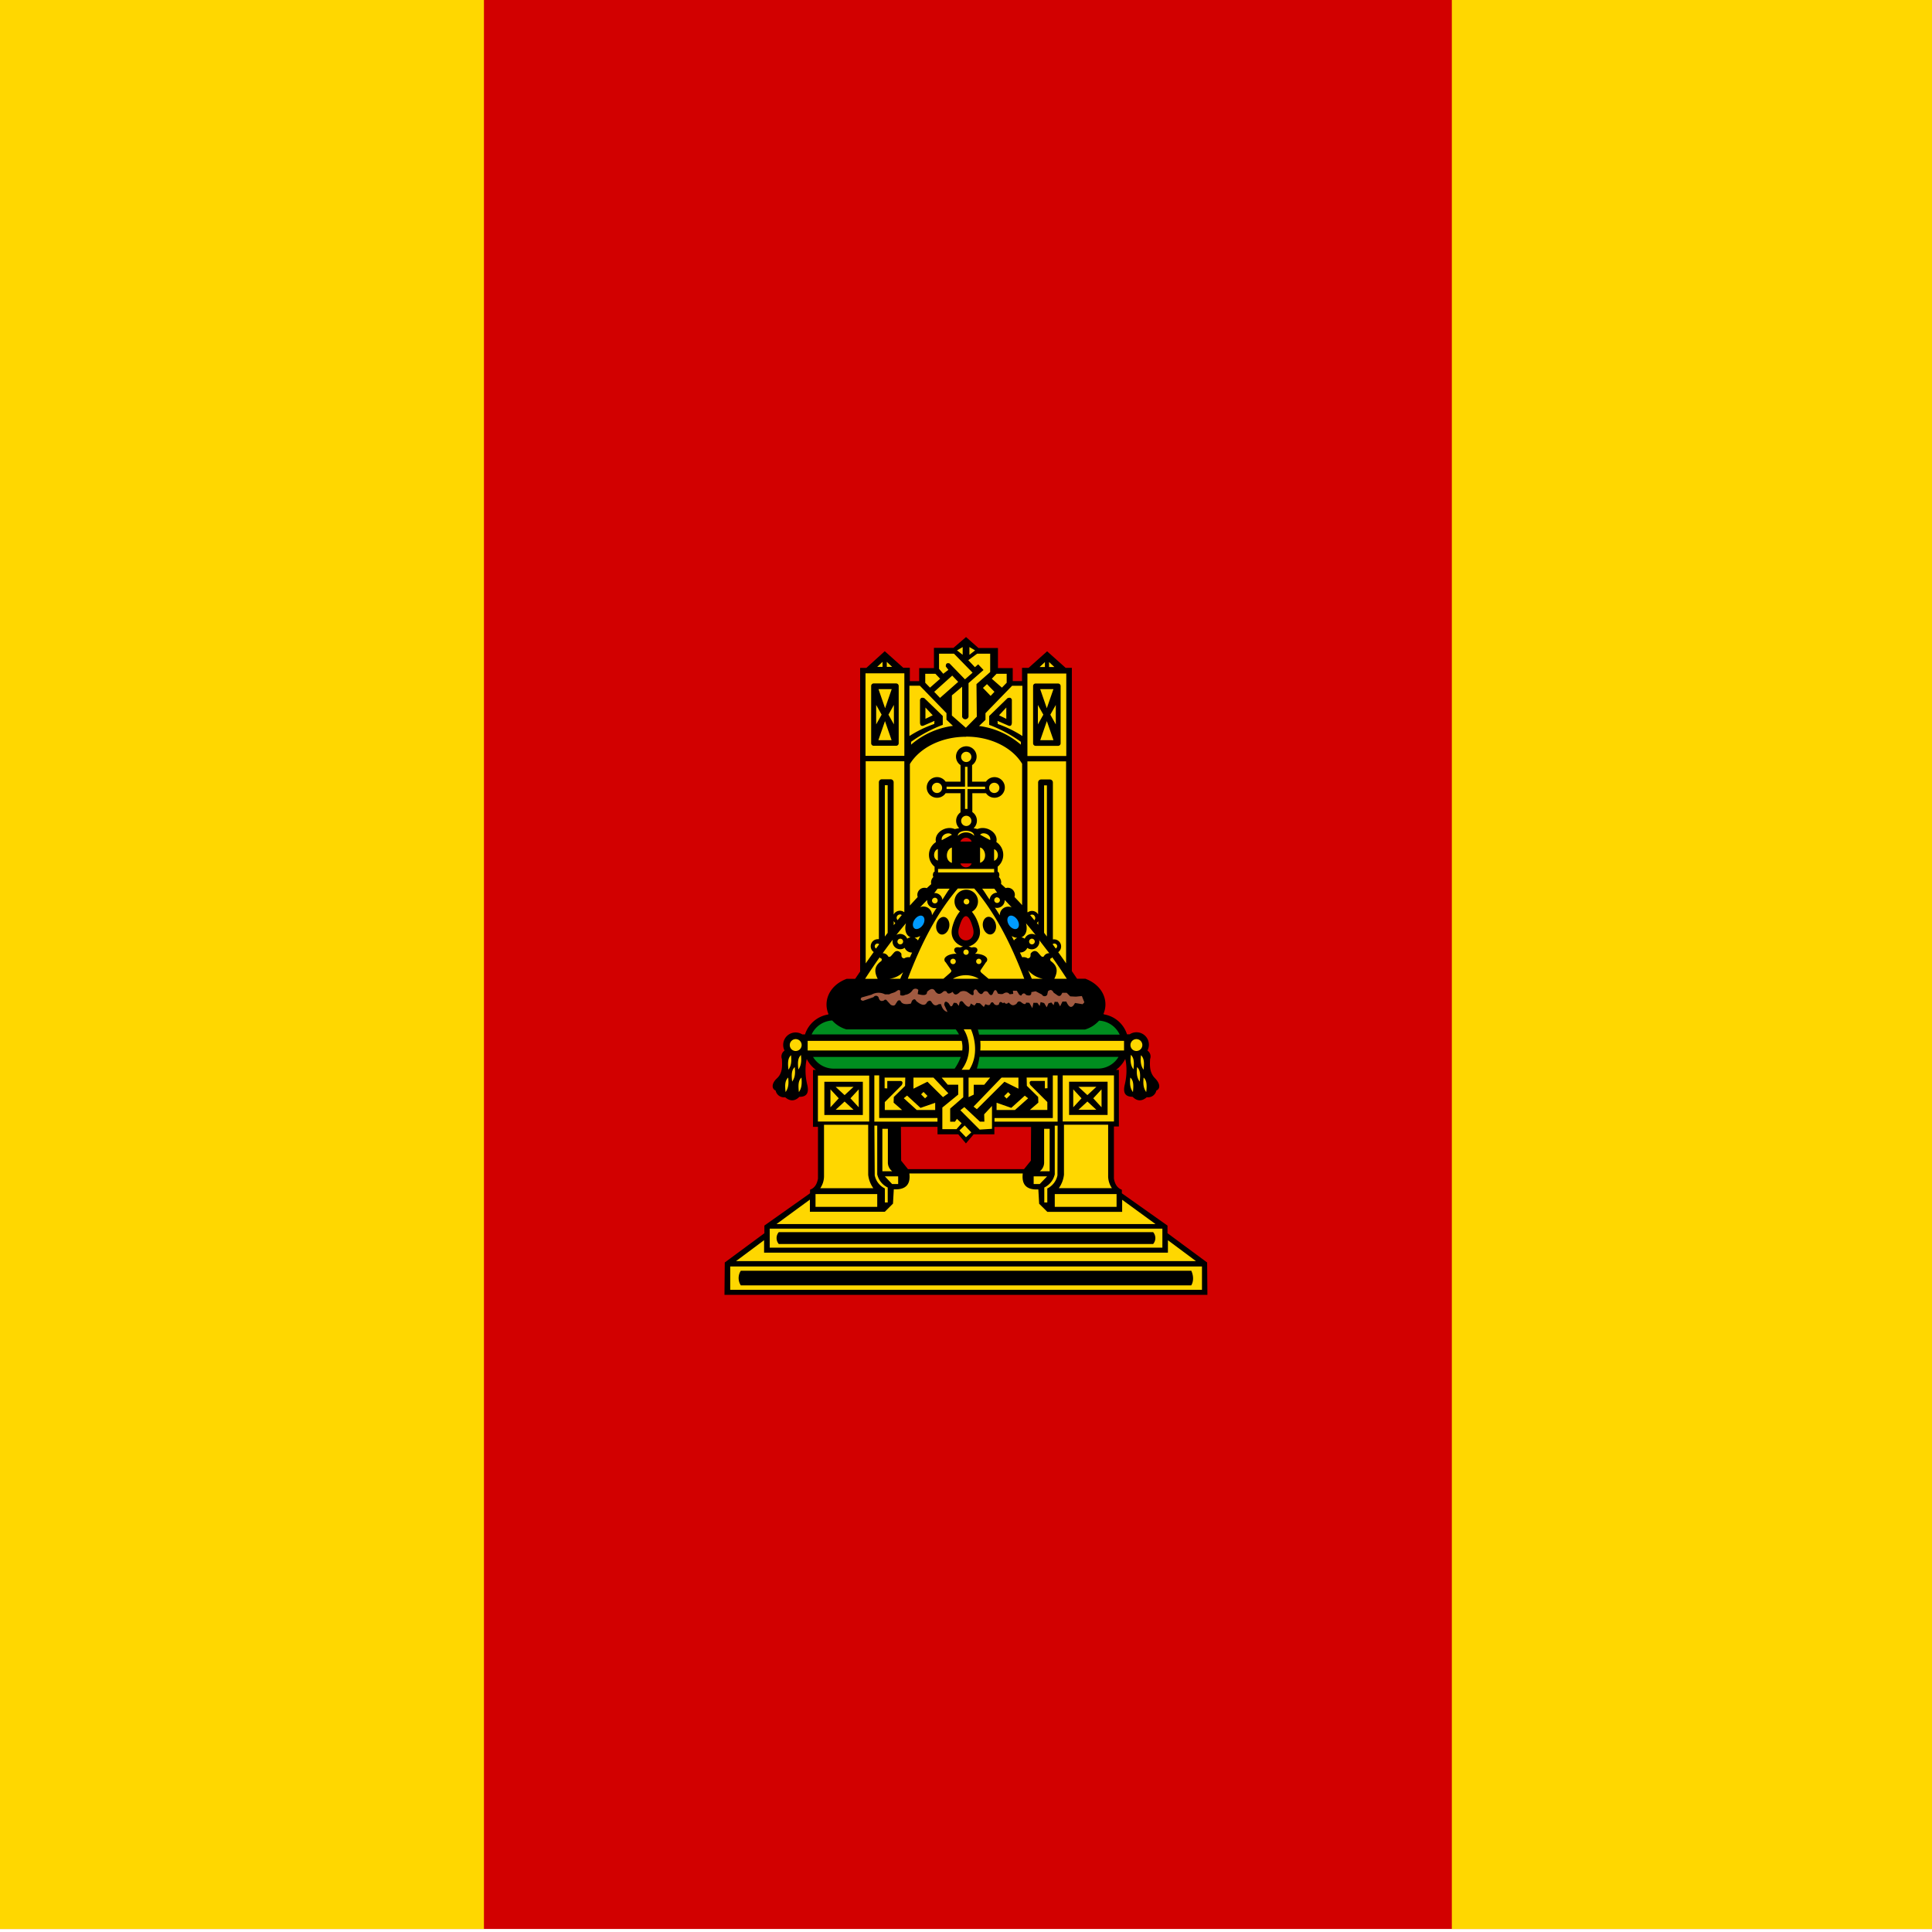 <?xml version="1.0" encoding="UTF-8" standalone="no"?>
<svg
   height="512"
   width="512"
   version="1.1"
   viewBox="0 0 512 512"
   id="svg131712"
   sodipodi:docname="ru-tve-1x1.svg"
   inkscape:version="1.2.2 (b0a84865, 2022-12-01)"
   xmlns:inkscape="http://www.inkscape.org/namespaces/inkscape"
   xmlns:sodipodi="http://sodipodi.sourceforge.net/DTD/sodipodi-0.dtd"
   xmlns="http://www.w3.org/2000/svg"
   xmlns:svg="http://www.w3.org/2000/svg">
  <defs
     id="defs131716" />
  <sodipodi:namedview
     id="namedview131714"
     pagecolor="#ffffff"
     bordercolor="#666666"
     borderopacity="1.0"
     inkscape:showpageshadow="2"
     inkscape:pageopacity="0.0"
     inkscape:pagecheckerboard="0"
     inkscape:deskcolor="#d1d1d1"
     showgrid="false"
     inkscape:zoom="1.1699219"
     inkscape:cx="256"
     inkscape:cy="256"
     inkscape:window-width="1440"
     inkscape:window-height="819"
     inkscape:window-x="0"
     inkscape:window-y="25"
     inkscape:window-maximized="0"
     inkscape:current-layer="svg131712" />
  <title
     id="title131690">Flag_of_Tver_Oblast</title>
  <g
     id="g133730"
     transform="scale(0.19,0.284)"
     style="stroke-width:4.306">
    <rect
       width="2700"
       fill="#d20000"
       height="1800"
       id="rect131692"
       x="0"
       y="0"
       style="stroke-width:4.306" />
    <rect
       width="675"
       fill="#ffd700"
       height="1800"
       id="rect131694"
       x="0"
       y="0"
       style="stroke-width:4.306" />
    <rect
       x="2025"
       height="1800"
       fill="#ffd700"
       width="675"
       id="rect131696"
       y="0"
       style="stroke-width:4.306" />
  </g>
  <g
     transform="matrix(0.47,0,0,0.47,161.718,154.789)"
     id="g131710"
     style="stroke-width:2.109">
    <path
       d="m 163.9,306.1 0.13,19 3.86,4.79 h 65.42 l 3.86,-4.79 0.13,-19 h -20.7 v 4.15 h -11.7 l -4.34,5.14 -4.32,-5.15 h -11.7 v -4.2 h -20.6 z m 120.1,0 v 29.17 c 0.54,2.74 1.6,5.14 4.48,6.24 v 2 l 25.74,18.21 v 4.3 l 22.34,16.5 0.16,18.24 H 64.42 l 0.16,-18.24 22.34,-16.5 v -4.32 l 25.74,-18.21 v -2 c 2.89,-1.1 3.94,-3.49 4.48,-6.24 v -29.2 h -2.81 v -32.1 h 1.7 a 17.35,17.35 0 0 1 -5.23,-6.21 l -0.38,1.85 a 34.31,34.31 0 0 0 0.72,12.93 c 0.88,3.94 0,6.64 -4.48,6.59 -2.89,2.86 -5.63,2.31 -8,0.24 a 4.79,4.79 0 0 1 -5.39,-3.77 c -2.2,-0.91 -2.52,-3.88 0.72,-6.88 3.24,-3 3,-7 2.81,-10.88 a 4.05,4.05 0 0 1 1.5,-4.79 7,7 0 0 1 10,-9.1 h 1.52 a 16.47,16.47 0 0 1 13.12,-11.25 v -0.24 h 0.13 c -3.06,-7.07 0.16,-16.07 10.23,-19.85 h 4.79 l 2.82,-4.13 V 47.26 h 3.51 l 10.37,-9.41 10.44,9.33 h 3.7 v 7.55 h 5.27 v -7.34 h 8.33 V 35.96 h 11 l 7.09,-6.1 7,6.18 h 11 v 11.35 h 8.33 v 7.32 h 5.25 v -7.48 h 3.7 l 10.44,-9.33 10.44,9.33 h 3.51 v 171 l 2.92,4.28 h 4.66 c 10.08,3.78 13.31,12.77 10.23,19.85 h 0.16 v 0.24 a 16.47,16.47 0 0 1 13.12,11.25 h 1.52 a 7,7 0 0 1 10,9.16 4.05,4.05 0 0 1 1.5,4.79 c -0.21,3.88 -0.32,7.72 2.81,10.88 3.13,3.16 2.9,6 0.72,6.88 a 4.79,4.79 0 0 1 -5.39,3.77 c -2.43,2.09 -5.17,2.63 -8,-0.24 -4.53,0 -5.35,-2.65 -4.48,-6.59 a 34.32,34.32 0 0 0 0.72,-12.93 l -0.38,-1.85 a 17.36,17.36 0 0 1 -5.23,6.21 h 1.63 v 31.91 h -2.81 z"
       id="path131698"
       style="stroke-width:2.109" />
    <path
       d="m 141.7,233.1 5.63,-1.6 a 7.82,7.82 0 0 1 7.55,-0.19 h 2.46 c 1.05,-0.67 2.55,-0.81 3.61,-1.48 1.06,-0.67 1.6,-1.37 2.54,-0.56 v 2.43 a 2.79,2.79 0 0 0 2.81,-0.1 5.82,5.82 0 0 0 4.23,-2.74 2.12,2.12 0 0 1 3,-0.2 l 0.2,0.2 -0.37,2.3 c 2.82,0.73 5.3,1.09 5.28,-1.26 1.76,-1.6 3.46,-2.57 4.79,0 1.05,1.13 2.22,1.87 4.21,0 a 1.48,1.48 0 0 1 2.1,0 q 0.61,1.91 3.34,0 c 0.78,1.48 1.77,2.47 4.21,0 a 4.44,4.44 0 0 1 3.86,0 c 1.84,1.18 4.31,3.54 3.65,0 0.27,-1.34 1.44,-2.23 2.55,0 1,1.13 2.06,2.06 3.08,0.22 a 1.69,1.69 0 0 1 2.73,0.24 c 0.91,1.6 2,2 2.71,0.24 q 1.34,-3.41 2.66,0.24 a 5.82,5.82 0 0 0 2.84,0.26 c 1.29,-0.83 2.57,-1.36 3.86,0.18 l 2,-0.24 -0.18,-1.74 h 2.2 l 1.31,2.12 q 1.28,1.1 1.48,0.1 1.23,-1.52 2.47,0.16 3.19,1 2.9,-1.6 l 2.47,-0.48 3.51,1.82 a 1.71,1.71 0 0 0 3,0.13 l 0.45,-2 c 1.05,-0.8 2.11,-1.23 3.19,0.83 l 1.6,1.1 q 1.68,1.47 2.65,0.1 l 0.62,-1.12 h 2.47 l 2,2 3.19,0.16 3.38,-0.34 1.4,3.54 -1,1.07 -4.28,-0.7 q -2.46,4.79 -4.91,-0.81 H 255 l -1.34,2.71 -1.28,-2.46 -1.79,-0.11 -0.59,1.91 -1.29,-1.5 -1.6,0.48 -1,2.23 -1.44,-2.39 -2,-0.56 -0.53,2.2 -1.32,-1.77 h -2.2 l -0.61,3 -1.71,-3 -1.8,-0.14 q -0.32,1.6 -2.39,0.1 c -1.6,-1.44 -2.38,-0.61 -3,0.54 -2.44,1.85 -3.3,0.24 -4.5,-0.69 q -1.34,1.37 -2.33,0 l -0.91,0.37 q -1.82,-1.6 -2.22,0.72 a 2,2 0 0 1 -2.73,-0.32 q -1,-1.71 -2,-0.22 -0.38,1.6 -2.87,0.37 l -0.89,1.6 -2.22,-2.09 -1.9,-0.19 -1.18,1.5 -2.11,-1.16 q -0.62,3.81 -4.05,-0.49 -1.09,-1.6 -2.19,-0.21 l -0.46,2 -1.31,-1.6 -1.5,-0.13 -1,1.84 -0.78,0.19 -1.16,-1.76 c -1.74,-1.6 -2.36,-0.83 -2.46,0.91 l 1.84,4 q -2.71,-0.62 -3.67,-4.42 h -1.24 c -2.06,1.42 -3.1,0.37 -4,-1.05 -0.9,-1.42 -1.6,-0.85 -2.54,-0.19 q -1.5,3.46 -6.16,-0.48 c -0.8,-1.6 -1.6,-1 -2.41,-0.19 l -0.62,1.6 c -3.08,0.69 -5.15,0.3 -5.89,-1.6 a 1.2,1.2 0 0 0 -1.68,0.24 l -1,1.52 q -0.7,1.6 -2.81,0.53 l -2.17,-2.39 a 0.94,0.94 0 0 0 -1.6,-0.11 q -2.41,1.16 -3.06,-1.6 a 1.6,1.6 0 0 0 -2.84,-0.22 l -5.93,2.06 q -2.15,-0.41 -0.8,-1.9"
       fill="#a15a41"
       id="path131700"
       style="stroke-width:0.703" />
    <path
       d="m 171.6,189.2 c 1.29,-1.93 3.38,-2.81 4.64,-1.95 1.26,0.86 1.24,3.19 0,5 -1.24,1.81 -3.38,2.81 -4.64,1.95 -1.26,-0.86 -1.32,-3.11 0,-5 m 57.9,0 c -1.29,-1.93 -3.37,-2.81 -4.64,-1.95 -1.27,0.86 -1.24,3.11 0,5 1.24,1.89 3.37,2.81 4.64,1.95 1.27,-0.86 1.24,-3.11 0,-5"
       fill="#009aff"
       id="path131702"
       style="stroke-width:0.703" />
    <path
       d="m 200.6,159.7 a 3.43,3.43 0 0 0 3.19,-2.19 h -6.38 a 3.43,3.43 0 0 0 3.2,2.2 m 0,-16.7 a 3.43,3.43 0 0 1 3.19,2.19 h -6.38 a 3.43,3.43 0 0 1 3.2,-2.2 m 3.79,50.51 c -0.49,-1.52 -1.73,-6.17 -3.83,-6.27 -2.1,0.1 -3.34,4.75 -3.83,6.27 -0.65,2.13 -0.76,4.73 1.05,6.32 a 4.12,4.12 0 0 0 5.55,0 c 1.81,-1.59 1.71,-4.19 1.06,-6.32"
       fill="#d20000"
       id="path131704"
       style="stroke-width:0.703" />
    <path
       d="m 208.2,266.6 a 47.94,47.94 0 0 1 -1.43,6.46 v 0.13 h 68.2 a 13.52,13.52 0 0 0 11.62,-6.59 h -78.4 M 126,273.2 h 68.2 l 0.06,-0.08 a 26.54,26.54 0 0 0 3.37,-6.51 h -83.28 a 13.52,13.52 0 0 0 11.6,6.6 m 161.3,-19.2 a 13.56,13.56 0 0 0 -11.63,-7.85 17.06,17.06 0 0 1 -7.95,5 h -60.4 c 0.27,0.94 0.51,1.9 0.72,2.89 h 79.36 m -90.7,-0.1 a 20.1,20.1 0 0 0 -1.84,-2.89 h -61.7 a 17.06,17.06 0 0 1 -7.95,-5 13.59,13.59 0 0 0 -11.6,7.85 h 83 z"
       fill="#008e1f"
       id="path131706"
       style="stroke-width:0.703" />
    <path
       d="m 245.1,46.78 h -3 l 3,-2.82 z m 2.33,-0.022 h 3 l -3,-2.82 z m 2.5,41.27 -3.74,-10.77 -3.73,10.77 h 7.47 m -7.5,-28.79 3.73,10.77 3.74,-10.77 h -7.47 m 8.8,19.87 v -10.95 l -3.08,5.47 3.08,5.48 m -10.1,-10.95 v 10.95 l 3.08,-5.48 -3.08,-5.47 m 11.4,-12.1 h -12.7 a 1.42,1.42 0 0 0 -1.4,1.44 v 32.27 a 1.42,1.42 0 0 0 1.4,1.44 h 12.72 a 1.43,1.43 0 0 0 1.4,-1.44 v -32.27 a 1.43,1.43 0 0 0 -1.4,-1.44 z m -17.3,43.89 v 84.94 l 0.18,0.21 a 4,4 0 0 1 5.55,0.7 4.63,4.63 0 0 1 0.3,0.46 v -74.33 a 1.7,1.7 0 0 1 1.6,-1.76 h 5.13 a 1.71,1.71 0 0 1 1.6,1.76 v 88.44 a 4,4 0 0 1 3,7.18 c 1.48,2.07 3,4.18 4.44,6.3 v -113.9 h -21.8 m 9.4,96.67 1.59,2.09 v -85.21 h -1.59 z m -9.4,-146.2 h 21.91 v 46.53 h -21.91 z m -127.3,209.5 a 3.35,3.35 0 0 1 -3.35,3.35 3.35,3.35 0 0 1 -3.35,-3.35 3.35,3.35 0 0 1 3.35,-3.35 3.35,3.35 0 0 1 3.35,3.35 m 192.1,0 a 3.35,3.35 0 0 1 -3.35,3.35 3.35,3.35 0 0 1 -3.35,-3.35 3.35,3.35 0 0 1 3.35,-3.35 3.35,3.35 0 0 1 3.35,3.35 m -96.39,-126.4 a 2.89,2.89 0 0 1 -2.89,2.89 2.89,2.89 0 0 1 -2.89,-2.89 2.89,2.89 0 0 1 2.89,-2.89 2.89,2.89 0 0 1 2.89,2.89 m -44.99,-45.5 -3.73,-10.77 -3.73,10.77 h 7.46 m -7.4,-28.79 3.73,10.77 3.73,-10.77 h -7.46 m 8.7,19.87 v -10.95 l -3.08,5.47 3.08,5.48 m -10,-10.95 v 10.95 l 3.08,-5.48 -3.08,-5.47 m 119.1,220 5.06,-4.68 h -10.12 l 5.06,4.68 m 0,3.6 -5.06,4.68 h 10.12 l -5.06,-4.68 m 3.3,-1.8 4.68,5.06 v -10.12 l -4.68,5.06 m -6.6,0 -4.68,5.06 v -10.12 l 4.68,5.06 m -133.6,-1.8 -5.06,-4.67 h 10.12 l -5.06,4.67 m 0,3.6 5.06,4.68 h -10.12 l 5.06,-4.68 m -3.3,-1.8 -4.68,5.06 v -10.12 l 4.68,5.06 m 6.6,0 4.67,5.06 v -10.12 l -4.67,5.06 m 67,-16.1 h -4.32 a 20.09,20.09 0 0 0 1.17,-22.8 h 4.09 c 0.28,0.57 5.67,12.5 -0.94,22.8 m 2.8,-102.2 h -9.26 c -11.62,13.53 -20.55,30.73 -28.2,50.87 h 20.09 l 3.43,-3 c 0.91,-0.72 1.21,-1.32 0.93,-1.82 l -3.06,-4.42 a 1.9,1.9 0 0 1 -0.38,-2.63 c 1.26,-1.58 3.88,-2.23 6.56,-2.23 -2.27,-1.4 -1.87,-4.36 1.84,-3.51 l 1.72,-0.56 a 8.76,8.76 0 0 1 -5.33,-4 c -1.84,-3.22 -1.1,-6.32 0.3,-10.12 a 21.17,21.17 0 0 1 3.3,-5.7 6.62,6.62 0 1 1 6.73,0.22 20.67,20.67 0 0 1 3.19,5.47 c 1.4,3.73 2.12,6.93 0.3,10.12 a 8.76,8.76 0 0 1 -5.33,4 l 1.72,0.56 c 3.7,-0.85 4.1,2.09 1.84,3.51 2.68,0.08 5.3,0.64 6.56,2.23 a 1.9,1.9 0 0 1 -0.38,2.63 l -3,4.45 c -0.29,0.49 0,1.1 0.93,1.82 l 3.54,3 h 20.15 c -7.64,-20.16 -16.59,-37.36 -28.19,-50.89 m 88.3,93.8 c -0.29,2.92 -0.38,5.71 1.48,8.15 0.36,-3.37 0.5,-6.37 -1.48,-8.15 m -0.3,12.8 c -0.29,2.9 -0.35,5.7 1.48,8.17 0.35,-3.39 0.5,-6.39 -1.48,-8.17 m 7.5,0 c -0.27,2.9 -0.34,5.7 1.48,8.17 0.36,-3.39 0.5,-6.39 -1.48,-8.17 m -3.7,-5.9 c -0.29,2.86 -0.35,5.65 1.48,8.17 0.4,-3.38 0.52,-6.38 -1.48,-8.17 m 2.2,-6.7 c -0.29,2.92 -0.34,5.66 1.48,8.17 0.37,-3.38 0.5,-6.38 -1.48,-8.17 m -90.7,-8.1 h 0.03 v -0.07 l -0.03,0.07 m 0.1,0 a 34.43,34.43 0 0 1 0,5.44 h 81.06 v -5.44 h -81.1 m -10.46,0 h -86.84 v 5.44 h 87.18 a 14.87,14.87 0 0 0 -0.34,-5.44 m -90.3,20.7 c -2,1.79 -1.84,4.79 -1.48,8.17 1.81,-2.49 1.67,-5.27 1.48,-8.17 m -3.8,-5.9 c -2,1.79 -1.84,4.79 -1.48,8.17 1.84,-2.52 1.78,-5.31 1.48,-8.17 m 3.5,-6.9 v 0.08 l 1e-4,-0.02 -1e-4,-0.06 m 0,0.1 c -2,1.79 -1.82,4.79 -1.47,8.15 1.8,-2.5 1.75,-5.26 1.47,-8.15 m -5.6,0 v 0.08 l 0.02,-0.02 -0.02,-0.06 m 0,0.1 c -2,1.79 -1.82,4.79 -1.47,8.15 1.81,-2.5 1.76,-5.25 1.47,-8.15 m -1.6,12.6 c -2,1.79 -1.84,4.79 -1.48,8.17 1.82,-2.49 1.77,-5.27 1.48,-8.17 m 99.5,27 -2.94,2.81 3.67,3.83 2.99,-2.74 -3.72,-3.9 m -0.8,-15.9 v -11.04 H 186.9 l 3.39,3.97 h 5.92 v 5.57 l -8.95,7.31 v 12.19 h 7.98 l 2.9,-3.33 -2.65,-2.49 -1.1,1.59 h -2.71 v -7.38 l 7.37,-6.39 m -22.4,-3 -1.37,1.37 2.23,2.26 1.37,-1.37 -2.23,-2.26 m -1.7,9 -7.57,-6.95 -1.86,1.5 7.32,6.64 h 10.39 v -4.07 l -8.28,2.88 m 7.3,-17.1 h -11.28 v 6.27 l 7.89,-3.92 8.76,8.69 3.02,-2.17 -8.39,-8.87 m -16,4.7 0.11,-4.69 h -11.53 l -0.11,-0.08 v 6.1 l 1.5,0.1 v -4.2 h 7.71 c 1,0.32 1.1,1.07 0.45,2.33 l -9.57,9.57 v 4.47 h 9.77 l -4.79,-4.15 0.1,-3.19 m -8.24,11.84 v -24.02 h -2.73 v 26.06 h 35.59 v -2.04 h -32.86 m 50.4,-22.8 v 11.04 l 2.91,-1.42 v -5.57 h 5.91 l 3.36,-4.05 h -12.18 m 8.8,20.7 0.11,4.15 h -2.52 l -8.78,-8.21 -2.25,1.78 10.89,10.92 6.95,-0.45 v -12.89 l -4.4,4.7 m 13.5,-12.5 -2.24,2.25 1.38,1.38 2.23,-2.25 -1.37,-1.38 m 9.4,2 -7.62,6.88 -8.29,-2.88 v 4.07 h 10.39 l 7.39,-6.57 -1.87,-1.5 m -13.1,-10.2 -15.78,16.38 1.86,1.46 15.55,-15.49 7.89,3.92 v -6.27 h -9.52 m 25.9,6 v -6.1 l -0.21,0.08 H 234.8 l 0.11,4.69 6.38,6.26 0.1,3.19 -4.79,4.15 h 9.86 v -4.47 l -9.57,-9.57 c -0.65,-1.26 -0.53,-2 0.45,-2.33 h 7.73 v 4.2 m 4.48,-7.3 v 24.02 h -32.88 v 2.04 h 35.59 v -26.06 h -2.71 m 2.7,-0.1 v 0.06 h 1e-4 v -0.06 m -95.7,48.9 v -18.72 h -3.11 v 23.94 h 5.55 a 6.18,6.18 0 0 1 -2.44,-5.22 m -1.7,8.1 4.07,4.32 h 3.43 v -4.32 h -7.5 m -4.3,-1.1 v -27.5 h -1.6 l 0.18,28 a 10.56,10.56 0 0 0 5.73,7.42 v 7.9 h 1.6 v -8.43 a 10.93,10.93 0 0 1 -5.91,-7.39 m -5.1,0.2 v -28.18 h -24.91 v 28.63 a 12.06,12.06 0 0 1 -2.12,7.15 h 29.94 a 15.92,15.92 0 0 1 -2.91,-7.6 m -29.7,10.9 h 34.8 v 7.2 h -34.8 z m 128.9,-36.8 v 18.71 a 6.18,6.18 0 0 1 -2.44,5.22 h 5.55 v -23.93 h -3.11 m -5.9,26.8 v 4.33 h 3.43 l 4.15,-4.33 h -7.58 m 11.9,-28.6 v 27.48 a 11,11 0 0 1 -5.9,7.42 v 8.43 h 1.69 v -7.9 a 10.56,10.56 0 0 0 5.73,-7.42 l 0.08,-28 h -1.6 m 30.1,28.09 v -28.6 h -24.91 v 28.16 a 16.08,16.08 0 0 1 -2.9,7.6 h 29.94 a 12.06,12.06 0 0 1 -2.13,-7.16 m -30.1,10.5 h 34.85 v 7.2 h -34.85 z m 38,3.2 v 6.82 h -42.19 l -4.61,-4.58 -0.46,-8.07 c -6.22,0.3 -9.57,-2.23 -8.78,-9 h -63.94 c 0.81,6.7 -2.57,9.26 -8.78,8.94 l -0.46,8.07 -4.6,4.58 h -42.25 v -6.85 l -18.83,13.79 h 213.7 m -239.8,23.9 h 266 v 13.18 h -266 z m 246.8,-14.8 v 7.02 h -227.7 v -7.02 l -15.81,11.78 h 259.3 l -15.81,-11.78 m -224.5,-6.5 h 221.4 v 10.72 h -221.4 z m 113.7,-266 a 2.89,2.89 0 0 1 -2.89,2.89 2.89,2.89 0 0 1 -2.89,-2.89 2.89,2.89 0 0 1 2.89,-2.89 2.89,2.89 0 0 1 2.89,2.89 m 15.8,17.46 a 2.89,2.89 0 0 1 -2.89,2.89 2.89,2.89 0 0 1 -2.89,-2.89 2.89,2.89 0 0 1 2.89,-2.89 2.89,2.89 0 0 1 2.89,2.89 m -32.3,0 a 2.89,2.89 0 0 1 -2.89,2.89 2.89,2.89 0 0 1 -2.89,-2.89 2.89,2.89 0 0 1 2.89,-2.89 2.89,2.89 0 0 1 2.89,2.89 m 14.31,-0.7 v -11.17 h -1.39 v 11.17 h -10.4 v 1.39 h 10.4 v 11.17 h 1.39 v -11.17 h 9.94 v -1.39 h -9.94 m -0.9,-28.12 c -14,0 -26.11,6.38 -31.58,15.37 v 79.79 q 2.18,-2.42 4.4,-4.79 a 4,4 0 0 1 5.12,-5 c 0.83,-0.78 1.68,-1.55 2.52,-2.3 a 4.22,4.22 0 0 1 1.2,-4 c -0.57,-1 -0.18,-2.81 0.69,-3 v -2.81 a 8.59,8.59 0 0 1 -1.23,-12.1 8.31,8.31 0 0 1 2,-1.77 c -1.24,-5.15 5.43,-9.57 10.61,-7.34 l 2.52,-0.53 a 5.78,5.78 0 0 1 -0.1,-8.19 4.3,4.3 0 0 1 0.81,-0.7 v -10.8 h -8.4 a 5.82,5.82 0 1 1 0,-6.51 h 8.41 v -9.34 a 5.81,5.81 0 1 1 8.07,-1.55 6,6 0 0 1 -1.55,1.55 v 9.34 h 7.84 a 5.81,5.81 0 1 1 1.55,8.06 6,6 0 0 1 -1.55,-1.55 h -7.7 v 10.68 h 0.06 a 5.8,5.8 0 0 1 1.55,8 5.68,5.68 0 0 1 -0.91,1.05 l 2.23,0.46 c 5.19,-2.17 11.86,2.19 10.61,7.34 a 8.62,8.62 0 0 1 2.51,11.9 9,9 0 0 1 -1.77,2 v 2.81 c 0.86,0.21 1.26,2 0.69,3 a 4.24,4.24 0 0 1 1.21,3.91 q 1.32,1.15 2.59,2.35 a 4,4 0 0 1 5,2.52 3.91,3.91 0 0 1 0,2.49 c 1.45,1.5 2.89,3 4.31,4.61 v -79.7 c -5.4,-9.02 -17.5,-15.32 -31.5,-15.32 z m -15.7,74.52 h 31.63 v 1.99 h -31.63 z m 11.2,-18.7 a 6.46,6.46 0 0 1 9.16,0 c -0.1,-3.8 -9.2,-3.7 -9.2,0 m -9.06,2.5 5.71,-3.06 c -1.72,-1.89 -6.3,-0.23 -5.71,3.06 m -2.2,11.5 v -6.49 c -2.47,0.62 -3.19,5.44 0,6.49 m 7.9,1.3 v -8.65 c -3.28,0.85 -4.23,7.26 0,8.65 m 15.9,-8.7 v 8.65 c 4.23,-1.39 3.29,-7.8 0,-8.65 m 7.9,1 v 6.49 c 3.19,-1.05 2.47,-5.87 0,-6.49 m -7.9,-8.2 5.71,3.06 c 0.57,-3.28 -3.99,-4.94 -5.71,-3.06 m -52.6,-97.46 v 2.82 h 3 l -3,-2.82 m -5.4,2.82 h 3 v -2.82 l -3,2.82 m 4.3,66.74 v 85.34 l 1.59,-2.09 v -83.25 h -1.59 m 84.3,73.5 a 1.83,1.83 0 0 0 -1.28,-0.54 1.86,1.86 0 0 0 -1.05,0.32 l 2.35,2.84 a 1.86,1.86 0 0 0 -0.1,-2.6 z m -75.8,-0.6 a 1.83,1.83 0 0 0 -1.31,0.54 1.86,1.86 0 0 0 0,2.62 l 2.35,-2.84 a 1.89,1.89 0 0 0 -1.1,-0.4 z m -3.5,3.7 v 2.3 l 0.91,-1.13 a 4,4 0 0 1 -0.91,-1.17 m -15.8,-90.15 v 114 c 1.52,-2.12 3,-4.26 4.53,-6.38 a 4,4 0 0 1 2.19,-7.26 2.7,2.7 0 0 1 0.72,0 v -88.4 a 1.7,1.7 0 0 1 1.6,-1.76 h 5.12 a 1.71,1.71 0 0 1 1.6,1.76 v 74.52 a 3.87,3.87 0 0 1 0.4,-0.64 4,4 0 0 1 5.55,-0.7 l 0.08,-0.1 v -85 h 0.13 -21.8 z m 96.5,91.25 0.81,1 v -2 a 4.41,4.41 0 0 1 -0.81,1 m -89.9,11.6 a 1.5,1.5 0 0 0 -0.75,2.79 l 1.74,-2.41 a 1.43,1.43 0 0 0 -0.9,-0.4 m 101,0.72 a 1.5,1.5 0 0 0 -1.28,-0.73 1.43,1.43 0 0 0 -1,0.38 l 1.74,2.41 a 1.5,1.5 0 0 0 0.6,-2.1 z m -49.2,-167.9 v 4.36 l 3.19,-2.48 -3.19,-1.88 m -7,1.88 3.19,2.48 v -4.36 l -3.19,1.88 m 23.7,36.59 4.1,2 v -6.39 l -4.1,4.39 m -41.5,-4.39 v 6.39 l 4.1,-2 -4.1,-4.39 m -8.1,19.36 v 1.6 a 45.05,45.05 0 0 1 23.6,-10.6 l -3.64,-3.46 v -3.72 l -15,-15.45 h -5.9 v 28.36 a 66,66 0 0 1 14,-6.81 l 0.13,-1.74 -5.66,2.46 c -1.53,0.78 -2.36,0.34 -2.49,-1.36 v -13 c 0.35,-1.09 1,-1.39 2.43,-0.93 l 10.4,10.07 v 5 a 77.41,77.41 0 0 0 -17.87,9.58 m 42.8,-32.55 -2.28,2.15 4.34,4.49 2.15,-2.3 -4.21,-4.34 m 5.4,-5.83 -2.7,2.8 5.72,5.02 2.69,-2.76 v -5.06 h -5.71 m -34.5,0 h -5.71 v 5.06 l 2.69,2.76 5.71,-5.02 -2.69,-2.8 m 9.5,1.04 -10.16,9.14 3.28,3.42 10.25,-9.03 -3.37,-3.53 m 1,-12.37 h -8.43 v 8.55 l 2.38,2.78 2.89,-2.23 -1.47,-1.9 c 0,-1.2 0.29,-2.19 2.09,-1.72 l 8.73,9 4.29,-3.77 m 33.42,150 h 0.06 a 1.6,1.6 0 1 0 1.6,1.6 1.67,1.67 0 0 0 -1.66,-1.6 m -74.2,0 h -0.06 a 1.66,1.66 0 0 0 -1.53,1.63 1.6,1.6 0 1 0 1.59,-1.63 m 38.6,7.6 a 1.5,1.5 0 0 1 -1.5,1.5 1.5,1.5 0 0 1 -1.5,-1.5 1.5,1.5 0 0 1 1.5,-1.5 1.5,1.5 0 0 1 1.5,1.5 z m 7.2,5.2 a 1.5,1.5 0 0 1 -1.5,1.5 1.5,1.5 0 0 1 -1.5,-1.5 1.5,1.5 0 0 1 1.5,-1.5 1.5,1.5 0 0 1 1.5,1.5 m -16,-1.5 h -0.06 a 1.53,1.53 0 1 0 0.06,0 m -10.3,-34.4 a 1.67,1.67 0 0 0 -1.6,1.6 1.6,1.6 0 1 0 1.6,-1.6 m 35.1,-0.2 v -0.06 a 1.6,1.6 0 1 0 1.6,1.6 1.67,1.67 0 0 0 -1.6,-1.54 m -17.3,0.8 a 1.59,1.59 0 1 0 1.63,1.58 1.59,1.59 0 0 0 -1.63,-1.58 m -29.2,22 a 4.37,4.37 0 0 1 1.88,1.47 l 1.31,-2.51 a 8.35,8.35 0 0 1 -3.2,1 m -14.29,23.14 h 6.19 l 1.6,-3.7 a 13.13,13.13 0 0 1 -7.79,3.7 m -5.3,-11.9 v -0.37 q -4.33,6.1 -8.31,12.29 h 7.09 c -1.76,-3.51 -2.38,-7 2.07,-10.05 0.77,-1.84 -0.7,-1.31 -0.85,-1.87 m 18,-2.9 a 4.33,4.33 0 0 1 -4,-2.66 4.35,4.35 0 0 1 -6,-0.93 4.29,4.29 0 0 1 -0.69,-3.69 c -2,2.54 -3.86,5.09 -5.73,7.68 a 3.41,3.41 0 0 1 3,1.6 c 0.48,0.81 1.29,0.4 1.77,-0.1 l 1.6,-1.84 c 1.26,-1.37 2.9,-1.16 4.16,0.53 0.18,1.1 -0.3,2.38 1.6,2.73 a 4.4,4.4 0 0 1 3.19,-0.62 l 1.28,-2.7 h -0.3 z m -1.5,-9 c -2.06,-1.39 -2.63,-4.34 -1.77,-7.53 q -2.78,3.28 -5.43,6.62 a 4.32,4.32 0 0 1 5.89,1.63 3.35,3.35 0 0 1 0.24,0.48 4.31,4.31 0 0 1 1.9,-0.77 4.09,4.09 0 0 1 -0.83,-0.43 m 10.2,-20.6 v 0.02 l 0.02,-0.02 h -0.02 m 0.1,1.3 a 4.22,4.22 0 0 1 -0.11,-1 1.29,1.29 0 0 1 0,-0.35 c -1.34,1.36 -2.65,2.73 -4,4.12 a 4.77,4.77 0 0 1 6.29,2.49 4.72,4.72 0 0 1 0.4,2 c 0.85,-1.37 1.71,-2.73 2.6,-4.09 a 4.33,4.33 0 0 1 -5.2,-3.2 z m 5.8,-7.7 c -0.65,0.62 -1.31,1.84 -2,2.46 h 0.37 a 4.33,4.33 0 0 1 4.29,3.72 c 1.29,-1.9 2.68,-4.34 4.09,-6.18 h -6.78 m 6.83,0 h 0.06 m 16.34,50.8 a 14.22,14.22 0 0 0 -14.62,0 h 14.65 m 27.77,-4.8 2.06,4.79 h 6.19 a 14.31,14.31 0 0 1 -8.25,-4.79 m 21.8,4.8 q -4,-6.2 -8.31,-12.29 v 0.37 c -0.11,0.56 -1.58,0 -0.8,1.87 4.45,3.1 3.83,6.54 2.07,10.05 h 7.09 m -15.65,-22.1 a 4.32,4.32 0 0 1 -6.67,4.68 4.35,4.35 0 0 1 -4.07,2.6 h -0.1 l 1.28,2.7 a 4.42,4.42 0 0 1 3.19,0.62 c 1.9,-0.35 1.42,-1.63 1.6,-2.73 1.26,-1.69 2.9,-1.9 4.16,-0.53 l 1.6,1.84 c 0.48,0.49 1.29,0.91 1.77,0.1 a 3.41,3.41 0 0 1 3,-1.6 c -2,-2.5 -3.9,-5.1 -5.9,-7.6 m -15.36,-2.08 1.31,2.51 a 4.19,4.19 0 0 1 1.85,-1.47 8.2,8.2 0 0 1 -3.16,-1.04 m 8.1,-7.2 c 0.86,3.18 0.27,6.11 -1.79,7.5 a 4.1,4.1 0 0 1 -0.83,0.43 4.31,4.31 0 0 1 1.9,0.77 4.33,4.33 0 0 1 6.13,-2.11 q -2.64,-3.33 -5.41,-6.59 m -12,-13.1 0.02,1e-4 v -1e-4 h -0.02 v 0.08 a 4.81,4.81 0 0 1 -0.18,1.26 4.34,4.34 0 0 1 -5.38,2.92 c 1,1.45 1.88,2.9 2.79,4.37 a 5,5 0 0 1 0.38,-2 4.79,4.79 0 0 1 6.3,-2.49 c -1.26,-1.42 -2.57,-2.78 -3.91,-4.14 m -12.7,-6.5 v 0.06 h 0.08 m 6.72,0.04 h -6.81 c 1.42,1.76 2.76,4.24 4.21,6.16 a 4.33,4.33 0 0 1 4.31,-3.93 c -0.56,-0.53 -1.13,-1.68 -1.71,-2.23 m 7.5,-92.15 -5.66,-2.46 0.13,1.74 a 65.73,65.73 0 0 1 13.91,6.8 v -28.34 h -5.82 l -15,15.45 v 3.76 l -3.64,3.46 a 45.05,45.05 0 0 1 23.6,10.55 v -1.61 a 77.73,77.73 0 0 0 -17.87,-9.57 v -5 l 10.35,-10.08 c 1.42,-0.46 2.07,-0.16 2.43,0.93 v 13 c -0.11,1.72 -0.94,2.15 -2.43,1.37 m -9.8,-40.36 h -7.35 l -5,3.67 3.75,3.94 1.85,-1.6 3,3.19 -8.45,7.4 v 18.94 a 1.85,1.85 0 0 1 -3.61,0 v -16.91 l -5.78,4.88 v 11.36 l 7.87,6.91 6.18,-6.26 -0.18,-18.35 7.72,-6.8 v -10.37 m -70.3,11.08 h 21.91 v 46.53 h -21.91 z m -26.8,226.8 -0.03,-0.06 v 25.98 h 28.93 v -25.92 h -28.9 m 138,-0.1 v 26 h 28.9 v -25.98 l 0.03,-0.02 h -28.93 m -40.4,-79.5 c -2,0.38 -4,-1.6 -4.55,-4.24 -0.55,-2.64 0.69,-5.25 2.7,-5.63 2,-0.37 4,1.6 4.55,4.24 0.55,2.64 -0.7,5.24 -2.7,5.63 m -23.6,-4.2 c -0.51,2.65 -2.55,4.63 -4.55,4.24 -2,-0.39 -3.22,-3 -2.71,-5.6 0.51,-2.6 2.55,-4.61 4.55,-4.24 h -0.06 c 1.99,0.35 3.28,2.95 2.77,5.6 m -29.9,-137.3 h -12.7 a 1.42,1.42 0 0 0 -1.4,1.44 v 32.27 a 1.42,1.42 0 0 0 1.4,1.44 h 12.72 a 1.43,1.43 0 0 0 1.4,-1.44 v -32.27 a 1.43,1.43 0 0 0 -1.4,-1.44 z m 119.2,243.3 h -21.7 v -18.73 h 21.7 z m -159.7,-18.7 h 21.7 v 18.73 h -21.7 z m 185.4,84.8 h -211.1 a 5.13,5.13 0 0 0 0,6.67 h 211.1 a 5.13,5.13 0 0 0 0,-6.67 m 21.5,30 h -254 a 7.52,7.52 0 0 1 0,-8.25 h 254 c 1.21,2.6 1.47,5.79 -0.02,8.25"
       fill-rule="evenodd"
       fill="#ffd700"
       id="path131708"
       style="stroke-width:0.703" />
  </g>
</svg>
